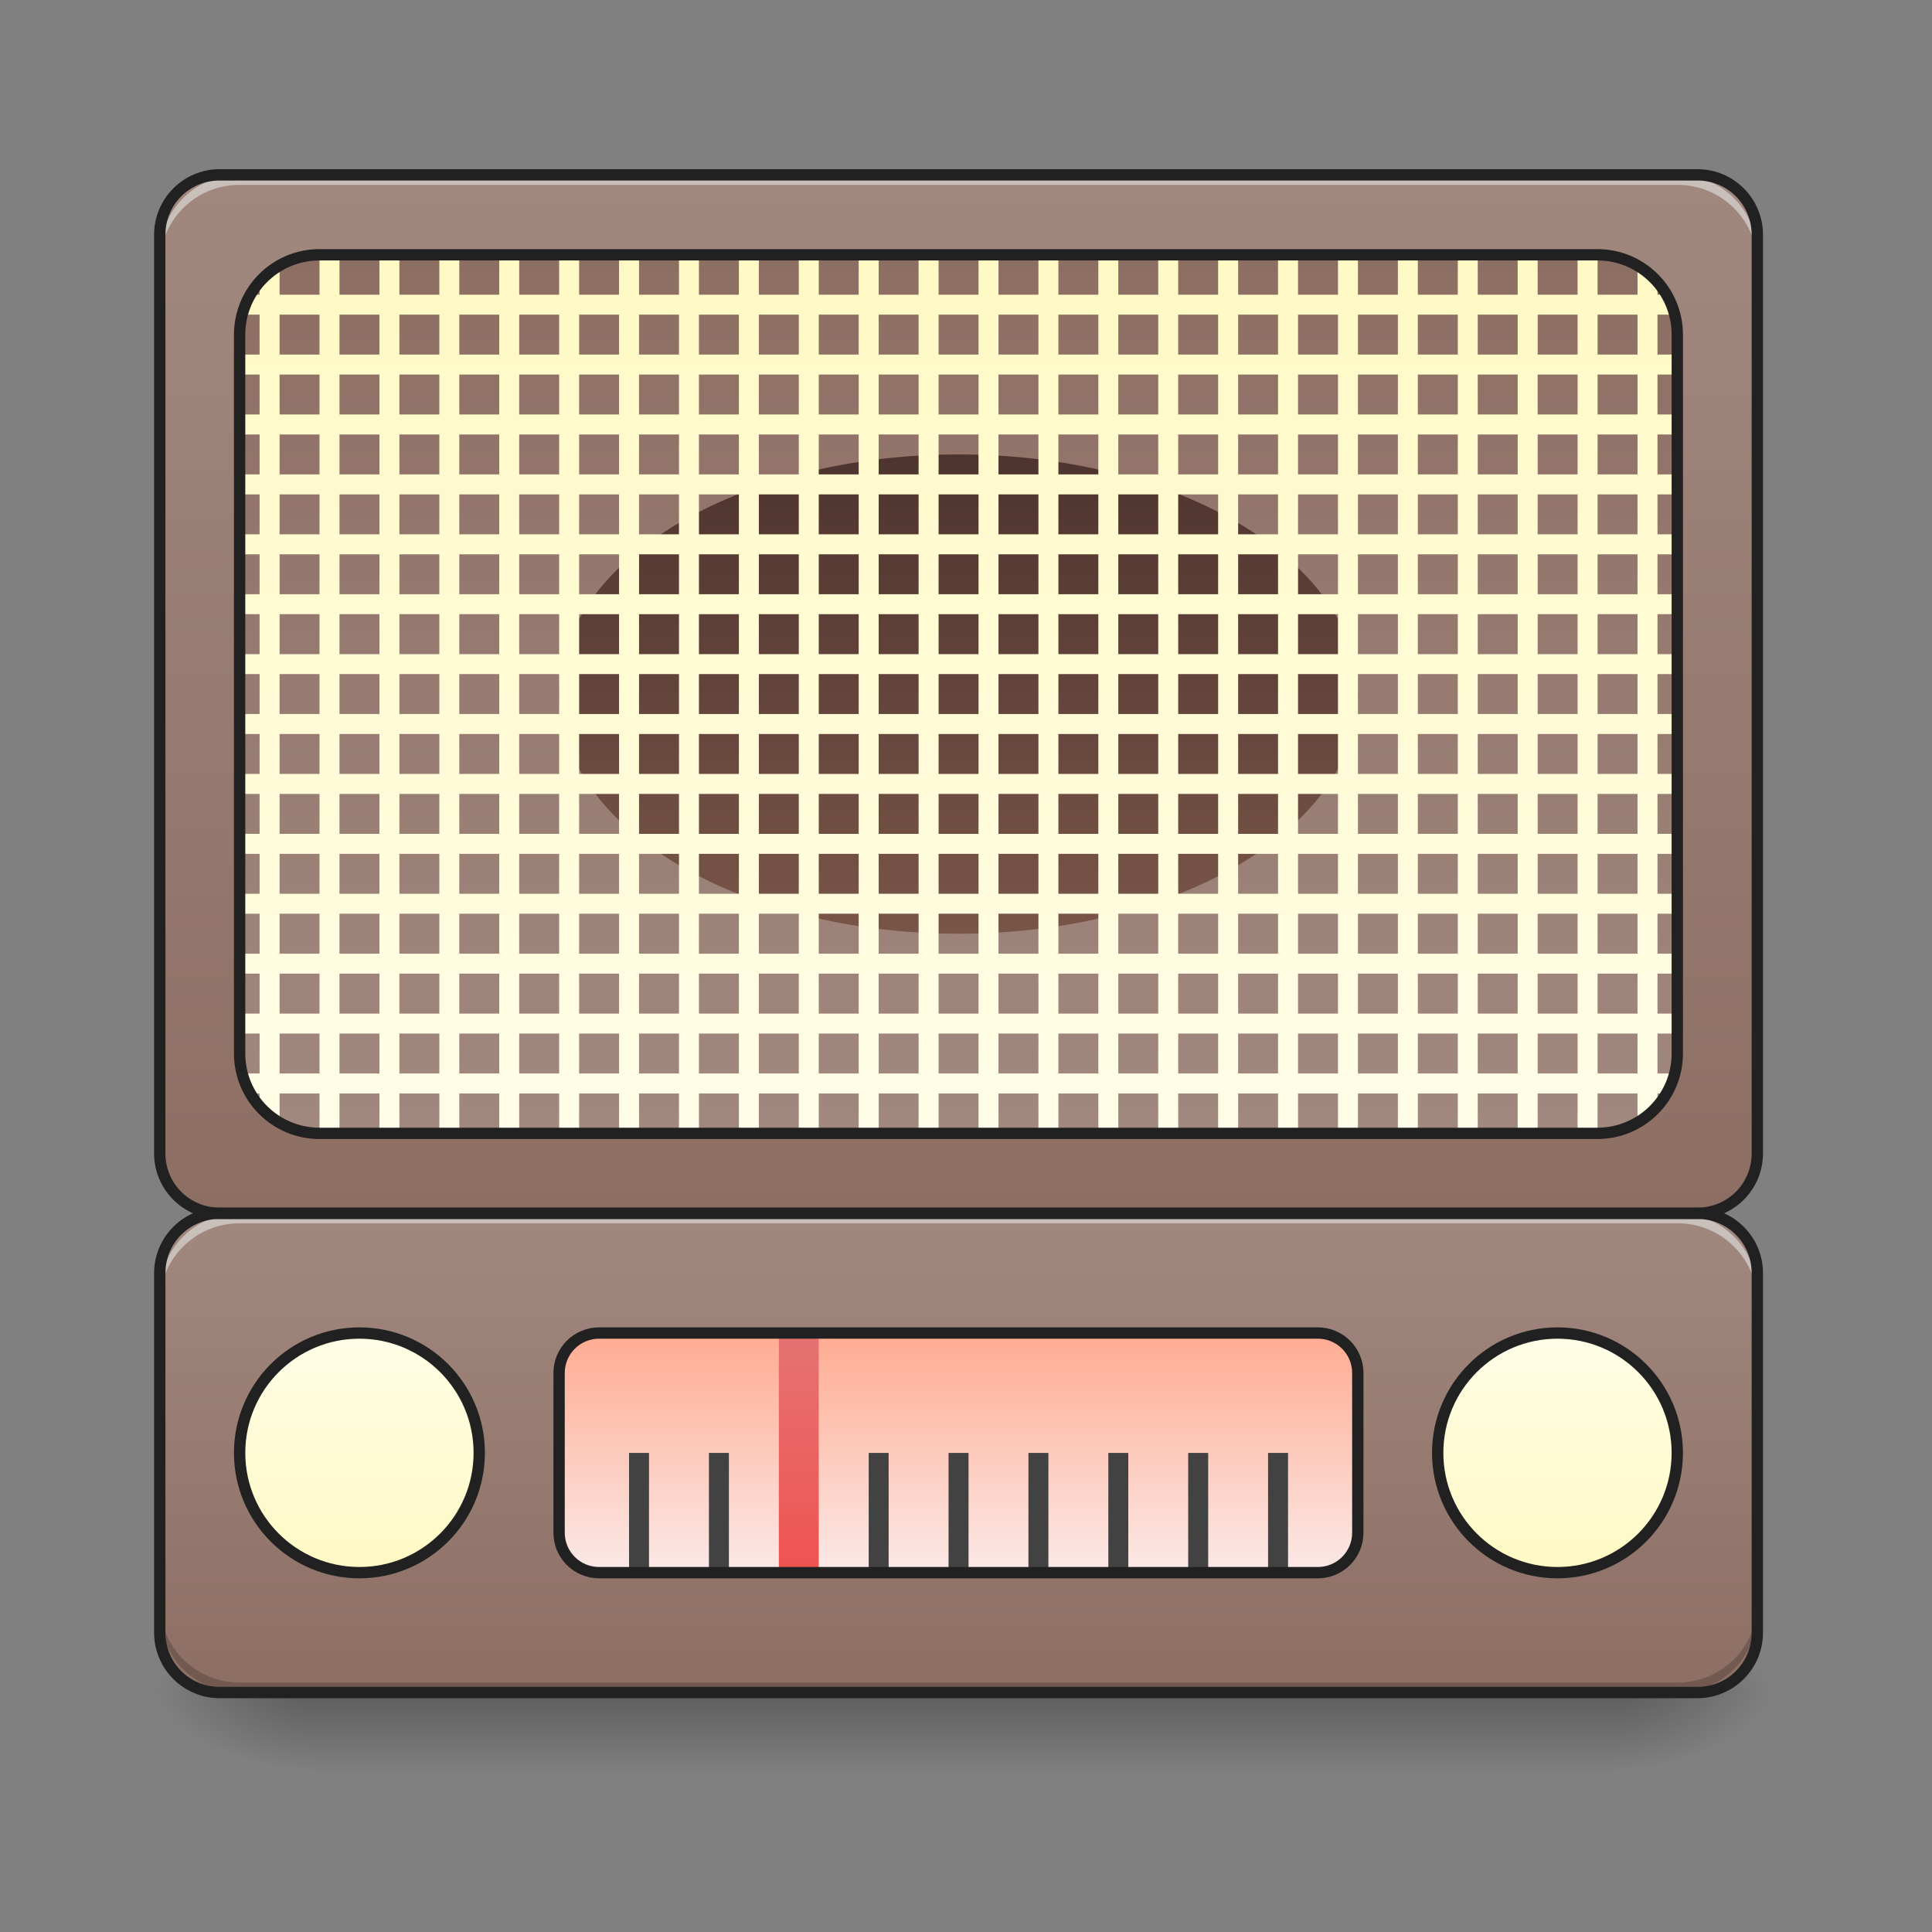 <?xml version="1.0" encoding="UTF-8"?>
<svg xmlns="http://www.w3.org/2000/svg" xmlns:xlink="http://www.w3.org/1999/xlink" width="256pt" height="256pt" viewBox="0 0 256 256" version="1.1">
<rect x="0" y="0" width="256" height="256" fill="#808080" stroke="none"/>
<defs>
<linearGradient id="linear0" gradientUnits="userSpaceOnUse" x1="254" y1="233.5" x2="254" y2="254.667" gradientTransform="matrix(0.5,0,0,0.5,-0,107.51)">
<stop offset="0" style="stop-color:rgb(0%,0%,0%);stop-opacity:0.275;"/>
<stop offset="1" style="stop-color:rgb(0%,0%,0%);stop-opacity:0;"/>
</linearGradient>
<radialGradient id="radial0" gradientUnits="userSpaceOnUse" cx="450.909" cy="189.579" fx="450.909" fy="189.579" r="21.167" gradientTransform="matrix(0,-0.625,-1.125,-0,424.983,508.763)">
<stop offset="0" style="stop-color:rgb(0%,0%,0%);stop-opacity:0.314;"/>
<stop offset="0.222" style="stop-color:rgb(0%,0%,0%);stop-opacity:0.275;"/>
<stop offset="1" style="stop-color:rgb(0%,0%,0%);stop-opacity:0;"/>
</radialGradient>
<radialGradient id="radial1" gradientUnits="userSpaceOnUse" cx="450.909" cy="189.579" fx="450.909" fy="189.579" r="21.167" gradientTransform="matrix(-0,0.625,1.125,0,-169.636,-60.22)">
<stop offset="0" style="stop-color:rgb(0%,0%,0%);stop-opacity:0.314;"/>
<stop offset="0.222" style="stop-color:rgb(0%,0%,0%);stop-opacity:0.275;"/>
<stop offset="1" style="stop-color:rgb(0%,0%,0%);stop-opacity:0;"/>
</radialGradient>
<radialGradient id="radial2" gradientUnits="userSpaceOnUse" cx="450.909" cy="189.579" fx="450.909" fy="189.579" r="21.167" gradientTransform="matrix(-0,-0.625,1.125,-0,-169.636,508.763)">
<stop offset="0" style="stop-color:rgb(0%,0%,0%);stop-opacity:0.314;"/>
<stop offset="0.222" style="stop-color:rgb(0%,0%,0%);stop-opacity:0.275;"/>
<stop offset="1" style="stop-color:rgb(0%,0%,0%);stop-opacity:0;"/>
</radialGradient>
<radialGradient id="radial3" gradientUnits="userSpaceOnUse" cx="450.909" cy="189.579" fx="450.909" fy="189.579" r="21.167" gradientTransform="matrix(0,0.625,-1.125,0,424.983,-60.22)">
<stop offset="0" style="stop-color:rgb(0%,0%,0%);stop-opacity:0.314;"/>
<stop offset="0.222" style="stop-color:rgb(0%,0%,0%);stop-opacity:0.275;"/>
<stop offset="1" style="stop-color:rgb(0%,0%,0%);stop-opacity:0;"/>
</radialGradient>
<linearGradient id="linear1" gradientUnits="userSpaceOnUse" x1="254" y1="106.5" x2="254" y2="233.5" gradientTransform="matrix(0.5,0,0,0.5,0,107.51)">
<stop offset="0" style="stop-color:rgb(63.137%,53.333%,49.804%);stop-opacity:1;"/>
<stop offset="1" style="stop-color:rgb(55.294%,43.137%,38.824%);stop-opacity:1;"/>
</linearGradient>
<linearGradient id="linear2" gradientUnits="userSpaceOnUse" x1="254" y1="-168.667" x2="254" y2="106.5" gradientTransform="matrix(0.5,0,0,0.5,0,107.51)">
<stop offset="0" style="stop-color:rgb(63.137%,53.333%,49.804%);stop-opacity:1;"/>
<stop offset="1" style="stop-color:rgb(55.294%,43.137%,38.824%);stop-opacity:1;"/>
</linearGradient>
<linearGradient id="linear3" gradientUnits="userSpaceOnUse" x1="291.042" y1="138.25" x2="291.042" y2="201.75" gradientTransform="matrix(1,0,0,1,-201.083,-0)">
<stop offset="0" style="stop-color:rgb(100%,99.216%,90.588%);stop-opacity:1;"/>
<stop offset="1" style="stop-color:rgb(100%,97.647%,76.863%);stop-opacity:1;"/>
</linearGradient>
<linearGradient id="linear4" gradientUnits="userSpaceOnUse" x1="254" y1="85.333" x2="254" y2="-147.5" gradientTransform="matrix(0.5,0,0,0.5,0,107.51)">
<stop offset="0" style="stop-color:rgb(63.137%,53.333%,49.804%);stop-opacity:1;"/>
<stop offset="1" style="stop-color:rgb(55.294%,43.137%,38.824%);stop-opacity:1;"/>
</linearGradient>
<linearGradient id="linear5" gradientUnits="userSpaceOnUse" x1="291.042" y1="138.25" x2="291.042" y2="201.75" gradientTransform="matrix(1,0,0,1,116.417,-0)">
<stop offset="0" style="stop-color:rgb(100%,99.216%,90.588%);stop-opacity:1;"/>
<stop offset="1" style="stop-color:rgb(100%,97.647%,76.863%);stop-opacity:1;"/>
</linearGradient>
<linearGradient id="linear6" gradientUnits="userSpaceOnUse" x1="254" y1="138.25" x2="254" y2="201.75" gradientTransform="matrix(0.5,0,0,0.5,0,107.51)">
<stop offset="0" style="stop-color:rgb(100%,67.059%,56.863%);stop-opacity:1;"/>
<stop offset="1" style="stop-color:rgb(98.431%,91.373%,90.588%);stop-opacity:1;"/>
</linearGradient>
<linearGradient id="linear7" gradientUnits="userSpaceOnUse" x1="211.667" y1="201.75" x2="211.667" y2="127.667" gradientTransform="matrix(0.5,0,0,0.429,0,121.922)">
<stop offset="0" style="stop-color:rgb(93.725%,32.549%,31.373%);stop-opacity:1;"/>
<stop offset="1" style="stop-color:rgb(89.804%,45.098%,45.098%);stop-opacity:1;"/>
</linearGradient>
<linearGradient id="linear8" gradientUnits="userSpaceOnUse" x1="254" y1="-94.583" x2="254" y2="32.417" gradientTransform="matrix(0.5,0,0,0.5,0,107.51)">
<stop offset="0" style="stop-color:rgb(30.588%,20.392%,18.039%);stop-opacity:1;"/>
<stop offset="1" style="stop-color:rgb(47.451%,33.333%,28.235%);stop-opacity:1;"/>
</linearGradient>
<linearGradient id="linear9" gradientUnits="userSpaceOnUse" x1="960" y1="1135.118" x2="960" y2="255.118" gradientTransform="matrix(0.132,0,0,0.132,0,0)">
<stop offset="0" style="stop-color:rgb(100%,99.216%,90.588%);stop-opacity:1;"/>
<stop offset="1" style="stop-color:rgb(100%,97.647%,76.863%);stop-opacity:1;"/>
</linearGradient>
</defs>
<g id="surface1">
<path style=" stroke:none;fill-rule:nonzero;fill:url(#linear0);" d="M 41.016 224.27 L 214.332 224.27 L 214.332 234.855 L 41.016 234.855 Z M 41.016 224.27 "/>
<path style=" stroke:none;fill-rule:nonzero;fill:url(#radial0);" d="M 214.332 224.27 L 235.5 224.27 L 235.5 213.688 L 214.332 213.688 Z M 214.332 224.27 "/>
<path style=" stroke:none;fill-rule:nonzero;fill:url(#radial1);" d="M 41.016 224.27 L 19.844 224.27 L 19.844 234.855 L 41.016 234.855 Z M 41.016 224.27 "/>
<path style=" stroke:none;fill-rule:nonzero;fill:url(#radial2);" d="M 41.016 224.27 L 19.844 224.27 L 19.844 213.688 L 41.016 213.688 Z M 41.016 224.27 "/>
<path style=" stroke:none;fill-rule:nonzero;fill:url(#radial3);" d="M 214.332 224.27 L 235.5 224.27 L 235.5 234.855 L 214.332 234.855 Z M 214.332 224.27 "/>
<path style=" stroke:none;fill-rule:nonzero;fill:url(#linear1);" d="M 29.105 160.766 C 24.711 160.766 21.168 164.305 21.168 168.703 L 21.168 216.332 C 21.168 220.73 24.711 224.27 29.105 224.27 L 224.918 224.27 C 229.316 224.27 232.855 220.73 232.855 216.332 L 232.855 168.703 C 232.855 164.305 229.316 160.766 224.918 160.766 Z M 29.105 160.766 "/>
<path style=" stroke:none;fill-rule:nonzero;fill:url(#linear2);" d="M 29.105 23.168 L 224.918 23.168 C 229.301 23.168 232.855 26.723 232.855 31.105 L 232.855 152.828 C 232.855 157.211 229.301 160.766 224.918 160.766 L 29.105 160.766 C 24.723 160.766 21.168 157.211 21.168 152.828 L 21.168 31.105 C 21.168 26.723 24.723 23.168 29.105 23.168 Z M 29.105 23.168 "/>
<path style=" stroke:none;fill-rule:nonzero;fill:rgb(0%,0%,0%);fill-opacity:0.196;" d="M 31.754 224.27 C 25.891 224.27 21.168 219.551 21.168 213.688 L 21.168 212.363 C 21.168 218.227 25.891 222.949 31.754 222.949 L 222.27 222.949 C 228.137 222.949 232.855 218.227 232.855 212.363 L 232.855 213.688 C 232.855 219.551 228.137 224.27 222.27 224.27 Z M 31.754 224.27 "/>
<path style=" stroke:none;fill-rule:nonzero;fill:rgb(90.196%,90.196%,90.196%);fill-opacity:0.588;" d="M 31.754 23.168 C 25.891 23.168 21.168 27.891 21.168 33.754 L 21.168 35.078 C 21.168 29.211 25.891 24.492 31.754 24.492 L 222.27 24.492 C 228.137 24.492 232.855 29.211 232.855 35.078 L 232.855 33.754 C 232.855 27.891 228.137 23.168 222.27 23.168 Z M 31.754 23.168 "/>
<path style="fill-rule:nonzero;fill:url(#linear3);stroke-width:3;stroke-linecap:round;stroke-linejoin:miter;stroke:rgb(12.941%,12.941%,12.941%);stroke-opacity:1;stroke-miterlimit:4;" d="M 95.249 138.248 C 112.786 138.248 127.003 152.465 127.003 170.002 C 127.003 187.532 112.786 201.749 95.249 201.749 C 77.711 201.749 63.502 187.532 63.502 170.002 C 63.502 152.465 77.711 138.248 95.249 138.248 Z M 95.249 138.248 " transform="matrix(0.5,0,0,0.5,0,107.51)"/>
<path style=" stroke:none;fill-rule:nonzero;fill:rgb(90.196%,90.196%,90.196%);fill-opacity:0.588;" d="M 31.754 160.766 C 25.891 160.766 21.168 165.484 21.168 171.352 L 21.168 172.672 C 21.168 166.809 25.891 162.09 31.754 162.09 L 222.27 162.09 C 228.137 162.09 232.855 166.809 232.855 172.672 L 232.855 171.352 C 232.855 165.484 228.137 160.766 222.27 160.766 Z M 31.754 160.766 "/>
<path style=" stroke:none;fill-rule:nonzero;fill:url(#linear4);" d="M 42.336 33.754 L 211.688 33.754 C 217.531 33.754 222.27 38.492 222.27 44.336 L 222.27 139.598 C 222.27 145.441 217.531 150.18 211.688 150.18 L 42.336 150.18 C 36.492 150.18 31.754 145.441 31.754 139.598 L 31.754 44.336 C 31.754 38.492 36.492 33.754 42.336 33.754 Z M 42.336 33.754 "/>
<path style="fill-rule:nonzero;fill:url(#linear5);stroke-width:3;stroke-linecap:round;stroke-linejoin:miter;stroke:rgb(12.941%,12.941%,12.941%);stroke-opacity:1;stroke-miterlimit:4;" d="M 412.75 138.248 C 430.287 138.248 444.497 152.465 444.497 170.002 C 444.497 187.532 430.287 201.749 412.75 201.749 C 395.212 201.749 381.003 187.532 381.003 170.002 C 381.003 152.465 395.212 138.248 412.75 138.248 Z M 412.75 138.248 " transform="matrix(0.5,0,0,0.5,0,107.51)"/>
<path style=" stroke:none;fill-rule:nonzero;fill:url(#linear6);" d="M 79.383 176.641 L 174.641 176.641 C 177.562 176.641 179.934 179.012 179.934 181.934 L 179.934 203.102 C 179.934 206.027 177.562 208.395 174.641 208.395 L 79.383 208.395 C 76.461 208.395 74.09 206.027 74.09 203.102 L 74.09 181.934 C 74.09 179.012 76.461 176.641 79.383 176.641 Z M 79.383 176.641 "/>
<path style=" stroke:none;fill-rule:nonzero;fill:rgb(25.882%,25.882%,25.882%);fill-opacity:1;" d="M 125.688 192.52 L 128.336 192.52 L 128.336 208.395 L 125.688 208.395 Z M 125.688 192.52 "/>
<path style=" stroke:none;fill-rule:nonzero;fill:rgb(25.882%,25.882%,25.882%);fill-opacity:1;" d="M 136.273 192.52 L 138.918 192.52 L 138.918 208.395 L 136.273 208.395 Z M 136.273 192.52 "/>
<path style=" stroke:none;fill-rule:nonzero;fill:rgb(25.882%,25.882%,25.882%);fill-opacity:1;" d="M 146.859 192.52 L 149.504 192.52 L 149.504 208.395 L 146.859 208.395 Z M 146.859 192.52 "/>
<path style=" stroke:none;fill-rule:nonzero;fill:rgb(25.882%,25.882%,25.882%);fill-opacity:1;" d="M 157.441 192.52 L 160.09 192.52 L 160.09 208.395 L 157.441 208.395 Z M 157.441 192.52 "/>
<path style=" stroke:none;fill-rule:nonzero;fill:rgb(25.882%,25.882%,25.882%);fill-opacity:1;" d="M 168.027 192.52 L 170.672 192.52 L 170.672 208.395 L 168.027 208.395 Z M 168.027 192.52 "/>
<path style=" stroke:none;fill-rule:nonzero;fill:rgb(25.882%,25.882%,25.882%);fill-opacity:1;" d="M 83.352 192.52 L 85.996 192.52 L 85.996 208.395 L 83.352 208.395 Z M 83.352 192.52 "/>
<path style=" stroke:none;fill-rule:nonzero;fill:rgb(25.882%,25.882%,25.882%);fill-opacity:1;" d="M 93.938 192.52 L 96.582 192.52 L 96.582 208.395 L 93.938 208.395 Z M 93.938 192.52 "/>
<path style=" stroke:none;fill-rule:nonzero;fill:url(#linear7);" d="M 103.199 176.641 L 108.488 176.641 L 108.488 208.395 L 103.199 208.395 Z M 103.199 176.641 "/>
<path style=" stroke:none;fill-rule:nonzero;fill:rgb(25.882%,25.882%,25.882%);fill-opacity:1;" d="M 115.105 192.52 L 117.75 192.52 L 117.75 208.395 L 115.105 208.395 Z M 115.105 192.52 "/>
<path style="fill:none;stroke-width:3;stroke-linecap:square;stroke-linejoin:bevel;stroke:rgb(12.941%,12.941%,12.941%);stroke-opacity:1;stroke-miterlimit:4;" d="M 158.75 138.248 L 349.248 138.248 C 355.091 138.248 359.833 142.989 359.833 148.832 L 359.833 191.164 C 359.833 197.015 355.091 201.749 349.248 201.749 L 158.75 201.749 C 152.907 201.749 148.166 197.015 148.166 191.164 L 148.166 148.832 C 148.166 142.989 152.907 138.248 158.75 138.248 Z M 158.75 138.248 " transform="matrix(0.5,0,0,0.5,0,107.51)"/>
<path style=" stroke:none;fill-rule:nonzero;fill:url(#linear8);" d="M 127.012 60.215 C 156.238 60.215 179.934 74.43 179.934 91.969 C 179.934 109.504 156.238 123.719 127.012 123.719 C 97.785 123.719 74.09 109.504 74.09 91.969 C 74.09 74.43 97.785 60.215 127.012 60.215 Z M 127.012 60.215 "/>
<path style=" stroke:none;fill-rule:nonzero;fill:url(#linear9);" d="M 42.336 33.754 L 42.336 39.047 L 37.047 39.047 L 37.047 35.164 C 36.047 35.738 35.156 36.469 34.398 37.324 L 34.398 39.047 L 33.164 39.047 C 32.691 39.863 32.324 40.75 32.082 41.691 L 34.398 41.691 L 34.398 46.984 L 31.754 46.984 L 31.754 49.629 L 34.398 49.629 L 34.398 54.922 L 31.754 54.922 L 31.754 57.566 L 34.398 57.566 L 34.398 62.859 L 31.754 62.859 L 31.754 65.508 L 34.398 65.508 L 34.398 70.797 L 31.754 70.797 L 31.754 73.445 L 34.398 73.445 L 34.398 78.738 L 31.754 78.738 L 31.754 81.383 L 34.398 81.383 L 34.398 86.676 L 31.754 86.676 L 31.754 89.32 L 34.398 89.32 L 34.398 94.613 L 31.754 94.613 L 31.754 97.258 L 34.398 97.258 L 34.398 102.551 L 31.754 102.551 L 31.754 105.199 L 34.398 105.199 L 34.398 110.488 L 31.754 110.488 L 31.754 113.137 L 34.398 113.137 L 34.398 118.43 L 31.754 118.43 L 31.754 121.074 L 34.398 121.074 L 34.398 126.367 L 31.754 126.367 L 31.754 129.012 L 34.398 129.012 L 34.398 134.305 L 31.754 134.305 L 31.754 136.949 L 34.398 136.949 L 34.398 142.242 L 32.082 142.242 C 32.324 143.184 32.691 144.07 33.164 144.891 L 34.398 144.891 L 34.398 146.609 C 35.156 147.465 36.047 148.195 37.047 148.77 L 37.047 144.891 L 42.336 144.891 L 42.336 150.18 L 44.984 150.18 L 44.984 144.891 L 50.277 144.891 L 50.277 150.18 L 52.922 150.18 L 52.922 144.891 L 58.215 144.891 L 58.215 150.18 L 60.859 150.18 L 60.859 144.891 L 66.152 144.891 L 66.152 150.18 L 68.797 150.18 L 68.797 144.891 L 74.09 144.891 L 74.09 150.18 L 76.738 150.18 L 76.738 144.891 L 82.027 144.891 L 82.027 150.18 L 84.676 150.18 L 84.676 144.891 L 89.969 144.891 L 89.969 150.18 L 92.613 150.18 L 92.613 144.891 L 97.906 144.891 L 97.906 150.18 L 100.551 150.18 L 100.551 144.891 L 105.844 144.891 L 105.844 150.18 L 108.488 150.18 L 108.488 144.891 L 113.781 144.891 L 113.781 150.18 L 116.43 150.18 L 116.43 144.891 L 121.719 144.891 L 121.719 150.18 L 124.367 150.18 L 124.367 144.891 L 129.66 144.891 L 129.66 150.18 L 132.305 150.18 L 132.305 144.891 L 137.598 144.891 L 137.598 150.18 L 140.242 150.18 L 140.242 144.891 L 145.535 144.891 L 145.535 150.18 L 148.18 150.18 L 148.18 144.891 L 153.473 144.891 L 153.473 150.18 L 156.117 150.18 L 156.117 144.891 L 161.41 144.891 L 161.41 150.18 L 164.059 150.18 L 164.059 144.891 L 169.348 144.891 L 169.348 150.18 L 171.996 150.18 L 171.996 144.891 L 177.289 144.891 L 177.289 150.18 L 179.934 150.18 L 179.934 144.891 L 185.227 144.891 L 185.227 150.18 L 187.871 150.18 L 187.871 144.891 L 193.164 144.891 L 193.164 150.18 L 195.809 150.18 L 195.809 144.891 L 201.102 144.891 L 201.102 150.18 L 203.75 150.18 L 203.75 144.891 L 209.039 144.891 L 209.039 150.18 L 211.688 150.18 L 211.688 144.891 L 216.98 144.891 L 216.98 148.77 C 217.977 148.195 218.867 147.465 219.625 146.609 L 219.625 144.891 L 220.859 144.891 C 221.332 144.07 221.699 143.184 221.941 142.242 L 219.625 142.242 L 219.625 136.949 L 222.27 136.949 L 222.27 134.305 L 219.625 134.305 L 219.625 129.012 L 222.27 129.012 L 222.27 126.367 L 219.625 126.367 L 219.625 121.074 L 222.27 121.074 L 222.27 118.43 L 219.625 118.43 L 219.625 113.137 L 222.27 113.137 L 222.27 110.488 L 219.625 110.488 L 219.625 105.199 L 222.27 105.199 L 222.27 102.551 L 219.625 102.551 L 219.625 97.258 L 222.27 97.258 L 222.27 94.613 L 219.625 94.613 L 219.625 89.32 L 222.27 89.32 L 222.27 86.676 L 219.625 86.676 L 219.625 81.383 L 222.27 81.383 L 222.27 78.738 L 219.625 78.738 L 219.625 73.445 L 222.27 73.445 L 222.27 70.797 L 219.625 70.797 L 219.625 65.508 L 222.27 65.508 L 222.27 62.859 L 219.625 62.859 L 219.625 57.566 L 222.27 57.566 L 222.27 54.922 L 219.625 54.922 L 219.625 49.629 L 222.27 49.629 L 222.27 46.984 L 219.625 46.984 L 219.625 41.691 L 221.941 41.691 C 221.699 40.75 221.332 39.863 220.859 39.047 L 219.625 39.047 L 219.625 37.324 C 218.867 36.469 217.977 35.738 216.98 35.164 L 216.98 39.047 L 211.688 39.047 L 211.688 33.754 L 209.039 33.754 L 209.039 39.047 L 203.75 39.047 L 203.75 33.754 L 201.102 33.754 L 201.102 39.047 L 195.809 39.047 L 195.809 33.754 L 193.164 33.754 L 193.164 39.047 L 187.871 39.047 L 187.871 33.754 L 185.227 33.754 L 185.227 39.047 L 179.934 39.047 L 179.934 33.754 L 177.289 33.754 L 177.289 39.047 L 171.996 39.047 L 171.996 33.754 L 169.348 33.754 L 169.348 39.047 L 164.059 39.047 L 164.059 33.754 L 161.41 33.754 L 161.41 39.047 L 156.117 39.047 L 156.117 33.754 L 153.473 33.754 L 153.473 39.047 L 148.18 39.047 L 148.18 33.754 L 145.535 33.754 L 145.535 39.047 L 140.242 39.047 L 140.242 33.754 L 137.598 33.754 L 137.598 39.047 L 132.305 39.047 L 132.305 33.754 L 129.66 33.754 L 129.66 39.047 L 124.367 39.047 L 124.367 33.754 L 121.719 33.754 L 121.719 39.047 L 116.43 39.047 L 116.43 33.754 L 113.781 33.754 L 113.781 39.047 L 108.488 39.047 L 108.488 33.754 L 105.844 33.754 L 105.844 39.047 L 100.551 39.047 L 100.551 33.754 L 97.906 33.754 L 97.906 39.047 L 92.613 39.047 L 92.613 33.754 L 89.969 33.754 L 89.969 39.047 L 84.676 39.047 L 84.676 33.754 L 82.027 33.754 L 82.027 39.047 L 76.738 39.047 L 76.738 33.754 L 74.09 33.754 L 74.09 39.047 L 68.797 39.047 L 68.797 33.754 L 66.152 33.754 L 66.152 39.047 L 60.859 39.047 L 60.859 33.754 L 58.215 33.754 L 58.215 39.047 L 52.922 39.047 L 52.922 33.754 L 50.277 33.754 L 50.277 39.047 L 44.984 39.047 L 44.984 33.754 Z M 37.047 41.691 L 42.336 41.691 L 42.336 46.984 L 37.047 46.984 Z M 44.984 41.691 L 50.277 41.691 L 50.277 46.984 L 44.984 46.984 Z M 52.922 41.691 L 58.215 41.691 L 58.215 46.984 L 52.922 46.984 Z M 60.859 41.691 L 66.152 41.691 L 66.152 46.984 L 60.859 46.984 Z M 68.797 41.691 L 74.09 41.691 L 74.09 46.984 L 68.797 46.984 Z M 76.738 41.691 L 82.027 41.691 L 82.027 46.984 L 76.738 46.984 Z M 84.676 41.691 L 89.969 41.691 L 89.969 46.984 L 84.676 46.984 Z M 92.613 41.691 L 97.906 41.691 L 97.906 46.984 L 92.613 46.984 Z M 100.551 41.691 L 105.844 41.691 L 105.844 46.984 L 100.551 46.984 Z M 108.488 41.691 L 113.781 41.691 L 113.781 46.984 L 108.488 46.984 Z M 116.43 41.691 L 121.719 41.691 L 121.719 46.984 L 116.43 46.984 Z M 124.367 41.691 L 129.66 41.691 L 129.66 46.984 L 124.367 46.984 Z M 132.305 41.691 L 137.598 41.691 L 137.598 46.984 L 132.305 46.984 Z M 140.242 41.691 L 145.535 41.691 L 145.535 46.984 L 140.242 46.984 Z M 148.18 41.691 L 153.473 41.691 L 153.473 46.984 L 148.18 46.984 Z M 156.117 41.691 L 161.41 41.691 L 161.41 46.984 L 156.117 46.984 Z M 164.059 41.691 L 169.348 41.691 L 169.348 46.984 L 164.059 46.984 Z M 171.996 41.691 L 177.289 41.691 L 177.289 46.984 L 171.996 46.984 Z M 179.934 41.691 L 185.227 41.691 L 185.227 46.984 L 179.934 46.984 Z M 187.871 41.691 L 193.164 41.691 L 193.164 46.984 L 187.871 46.984 Z M 195.809 41.691 L 201.102 41.691 L 201.102 46.984 L 195.809 46.984 Z M 203.75 41.691 L 209.039 41.691 L 209.039 46.984 L 203.75 46.984 Z M 211.688 41.691 L 216.98 41.691 L 216.98 46.984 L 211.688 46.984 Z M 37.047 49.629 L 42.336 49.629 L 42.336 54.922 L 37.047 54.922 Z M 44.984 49.629 L 50.277 49.629 L 50.277 54.922 L 44.984 54.922 Z M 52.922 49.629 L 58.215 49.629 L 58.215 54.922 L 52.922 54.922 Z M 60.859 49.629 L 66.152 49.629 L 66.152 54.922 L 60.859 54.922 Z M 68.797 49.629 L 74.09 49.629 L 74.09 54.922 L 68.797 54.922 Z M 76.738 49.629 L 82.027 49.629 L 82.027 54.922 L 76.738 54.922 Z M 84.676 49.629 L 89.969 49.629 L 89.969 54.922 L 84.676 54.922 Z M 92.613 49.629 L 97.906 49.629 L 97.906 54.922 L 92.613 54.922 Z M 100.551 49.629 L 105.844 49.629 L 105.844 54.922 L 100.551 54.922 Z M 108.488 49.629 L 113.781 49.629 L 113.781 54.922 L 108.488 54.922 Z M 116.43 49.629 L 121.719 49.629 L 121.719 54.922 L 116.43 54.922 Z M 124.367 49.629 L 129.66 49.629 L 129.66 54.922 L 124.367 54.922 Z M 132.305 49.629 L 137.598 49.629 L 137.598 54.922 L 132.305 54.922 Z M 140.242 49.629 L 145.535 49.629 L 145.535 54.922 L 140.242 54.922 Z M 148.18 49.629 L 153.473 49.629 L 153.473 54.922 L 148.18 54.922 Z M 156.117 49.629 L 161.41 49.629 L 161.41 54.922 L 156.117 54.922 Z M 164.059 49.629 L 169.348 49.629 L 169.348 54.922 L 164.059 54.922 Z M 171.996 49.629 L 177.289 49.629 L 177.289 54.922 L 171.996 54.922 Z M 179.934 49.629 L 185.227 49.629 L 185.227 54.922 L 179.934 54.922 Z M 187.871 49.629 L 193.164 49.629 L 193.164 54.922 L 187.871 54.922 Z M 195.809 49.629 L 201.102 49.629 L 201.102 54.922 L 195.809 54.922 Z M 203.75 49.629 L 209.039 49.629 L 209.039 54.922 L 203.75 54.922 Z M 211.688 49.629 L 216.98 49.629 L 216.98 54.922 L 211.688 54.922 Z M 37.047 57.566 L 42.336 57.566 L 42.336 62.859 L 37.047 62.859 Z M 44.984 57.566 L 50.277 57.566 L 50.277 62.859 L 44.984 62.859 Z M 52.922 57.566 L 58.215 57.566 L 58.215 62.859 L 52.922 62.859 Z M 60.859 57.566 L 66.152 57.566 L 66.152 62.859 L 60.859 62.859 Z M 68.797 57.566 L 74.09 57.566 L 74.09 62.859 L 68.797 62.859 Z M 76.738 57.566 L 82.027 57.566 L 82.027 62.859 L 76.738 62.859 Z M 84.676 57.566 L 89.969 57.566 L 89.969 62.859 L 84.676 62.859 Z M 92.613 57.566 L 97.906 57.566 L 97.906 62.859 L 92.613 62.859 Z M 100.551 57.566 L 105.844 57.566 L 105.844 62.859 L 100.551 62.859 Z M 108.488 57.566 L 113.781 57.566 L 113.781 62.859 L 108.488 62.859 Z M 116.43 57.566 L 121.719 57.566 L 121.719 62.859 L 116.43 62.859 Z M 124.367 57.566 L 129.66 57.566 L 129.66 62.859 L 124.367 62.859 Z M 132.305 57.566 L 137.598 57.566 L 137.598 62.859 L 132.305 62.859 Z M 140.242 57.566 L 145.535 57.566 L 145.535 62.859 L 140.242 62.859 Z M 148.18 57.566 L 153.473 57.566 L 153.473 62.859 L 148.18 62.859 Z M 156.117 57.566 L 161.41 57.566 L 161.41 62.859 L 156.117 62.859 Z M 164.059 57.566 L 169.348 57.566 L 169.348 62.859 L 164.059 62.859 Z M 171.996 57.566 L 177.289 57.566 L 177.289 62.859 L 171.996 62.859 Z M 179.934 57.566 L 185.227 57.566 L 185.227 62.859 L 179.934 62.859 Z M 187.871 57.566 L 193.164 57.566 L 193.164 62.859 L 187.871 62.859 Z M 195.809 57.566 L 201.102 57.566 L 201.102 62.859 L 195.809 62.859 Z M 203.75 57.566 L 209.039 57.566 L 209.039 62.859 L 203.75 62.859 Z M 211.688 57.566 L 216.98 57.566 L 216.98 62.859 L 211.688 62.859 Z M 37.047 65.508 L 42.336 65.508 L 42.336 70.797 L 37.047 70.797 Z M 44.984 65.508 L 50.277 65.508 L 50.277 70.797 L 44.984 70.797 Z M 52.922 65.508 L 58.215 65.508 L 58.215 70.797 L 52.922 70.797 Z M 60.859 65.508 L 66.152 65.508 L 66.152 70.797 L 60.859 70.797 Z M 68.797 65.508 L 74.09 65.508 L 74.09 70.797 L 68.797 70.797 Z M 76.738 65.508 L 82.027 65.508 L 82.027 70.797 L 76.738 70.797 Z M 84.676 65.508 L 89.969 65.508 L 89.969 70.797 L 84.676 70.797 Z M 92.613 65.508 L 97.906 65.508 L 97.906 70.797 L 92.613 70.797 Z M 100.551 65.508 L 105.844 65.508 L 105.844 70.797 L 100.551 70.797 Z M 108.488 65.508 L 113.781 65.508 L 113.781 70.797 L 108.488 70.797 Z M 116.43 65.508 L 121.719 65.508 L 121.719 70.797 L 116.43 70.797 Z M 124.367 65.508 L 129.66 65.508 L 129.66 70.797 L 124.367 70.797 Z M 132.305 65.508 L 137.598 65.508 L 137.598 70.797 L 132.305 70.797 Z M 140.242 65.508 L 145.535 65.508 L 145.535 70.797 L 140.242 70.797 Z M 148.18 65.508 L 153.473 65.508 L 153.473 70.797 L 148.18 70.797 Z M 156.117 65.508 L 161.41 65.508 L 161.41 70.797 L 156.117 70.797 Z M 164.059 65.508 L 169.348 65.508 L 169.348 70.797 L 164.059 70.797 Z M 171.996 65.508 L 177.289 65.508 L 177.289 70.797 L 171.996 70.797 Z M 179.934 65.508 L 185.227 65.508 L 185.227 70.797 L 179.934 70.797 Z M 187.871 65.508 L 193.164 65.508 L 193.164 70.797 L 187.871 70.797 Z M 195.809 65.508 L 201.102 65.508 L 201.102 70.797 L 195.809 70.797 Z M 203.75 65.508 L 209.039 65.508 L 209.039 70.797 L 203.75 70.797 Z M 211.688 65.508 L 216.98 65.508 L 216.98 70.797 L 211.688 70.797 Z M 37.047 73.445 L 42.336 73.445 L 42.336 78.738 L 37.047 78.738 Z M 44.984 73.445 L 50.277 73.445 L 50.277 78.738 L 44.984 78.738 Z M 52.922 73.445 L 58.215 73.445 L 58.215 78.738 L 52.922 78.738 Z M 60.859 73.445 L 66.152 73.445 L 66.152 78.738 L 60.859 78.738 Z M 68.797 73.445 L 74.09 73.445 L 74.09 78.738 L 68.797 78.738 Z M 76.738 73.445 L 82.027 73.445 L 82.027 78.738 L 76.738 78.738 Z M 84.676 73.445 L 89.969 73.445 L 89.969 78.738 L 84.676 78.738 Z M 92.613 73.445 L 97.906 73.445 L 97.906 78.738 L 92.613 78.738 Z M 100.551 73.445 L 105.844 73.445 L 105.844 78.738 L 100.551 78.738 Z M 108.488 73.445 L 113.781 73.445 L 113.781 78.738 L 108.488 78.738 Z M 116.43 73.445 L 121.719 73.445 L 121.719 78.738 L 116.43 78.738 Z M 124.367 73.445 L 129.66 73.445 L 129.66 78.738 L 124.367 78.738 Z M 132.305 73.445 L 137.598 73.445 L 137.598 78.738 L 132.305 78.738 Z M 140.242 73.445 L 145.535 73.445 L 145.535 78.738 L 140.242 78.738 Z M 148.18 73.445 L 153.473 73.445 L 153.473 78.738 L 148.18 78.738 Z M 156.117 73.445 L 161.41 73.445 L 161.41 78.738 L 156.117 78.738 Z M 164.059 73.445 L 169.348 73.445 L 169.348 78.738 L 164.059 78.738 Z M 171.996 73.445 L 177.289 73.445 L 177.289 78.738 L 171.996 78.738 Z M 179.934 73.445 L 185.227 73.445 L 185.227 78.738 L 179.934 78.738 Z M 187.871 73.445 L 193.164 73.445 L 193.164 78.738 L 187.871 78.738 Z M 195.809 73.445 L 201.102 73.445 L 201.102 78.738 L 195.809 78.738 Z M 203.75 73.445 L 209.039 73.445 L 209.039 78.738 L 203.75 78.738 Z M 211.688 73.445 L 216.98 73.445 L 216.98 78.738 L 211.688 78.738 Z M 37.047 81.383 L 42.336 81.383 L 42.336 86.676 L 37.047 86.676 Z M 44.984 81.383 L 50.277 81.383 L 50.277 86.676 L 44.984 86.676 Z M 52.922 81.383 L 58.215 81.383 L 58.215 86.676 L 52.922 86.676 Z M 60.859 81.383 L 66.152 81.383 L 66.152 86.676 L 60.859 86.676 Z M 68.797 81.383 L 74.09 81.383 L 74.09 86.676 L 68.797 86.676 Z M 76.738 81.383 L 82.027 81.383 L 82.027 86.676 L 76.738 86.676 Z M 84.676 81.383 L 89.969 81.383 L 89.969 86.676 L 84.676 86.676 Z M 92.613 81.383 L 97.906 81.383 L 97.906 86.676 L 92.613 86.676 Z M 100.551 81.383 L 105.844 81.383 L 105.844 86.676 L 100.551 86.676 Z M 108.488 81.383 L 113.781 81.383 L 113.781 86.676 L 108.488 86.676 Z M 116.43 81.383 L 121.719 81.383 L 121.719 86.676 L 116.43 86.676 Z M 124.367 81.383 L 129.66 81.383 L 129.66 86.676 L 124.367 86.676 Z M 132.305 81.383 L 137.598 81.383 L 137.598 86.676 L 132.305 86.676 Z M 140.242 81.383 L 145.535 81.383 L 145.535 86.676 L 140.242 86.676 Z M 148.18 81.383 L 153.473 81.383 L 153.473 86.676 L 148.18 86.676 Z M 156.117 81.383 L 161.41 81.383 L 161.41 86.676 L 156.117 86.676 Z M 164.059 81.383 L 169.348 81.383 L 169.348 86.676 L 164.059 86.676 Z M 171.996 81.383 L 177.289 81.383 L 177.289 86.676 L 171.996 86.676 Z M 179.934 81.383 L 185.227 81.383 L 185.227 86.676 L 179.934 86.676 Z M 187.871 81.383 L 193.164 81.383 L 193.164 86.676 L 187.871 86.676 Z M 195.809 81.383 L 201.102 81.383 L 201.102 86.676 L 195.809 86.676 Z M 203.75 81.383 L 209.039 81.383 L 209.039 86.676 L 203.75 86.676 Z M 211.688 81.383 L 216.98 81.383 L 216.98 86.676 L 211.688 86.676 Z M 37.047 89.32 L 42.336 89.32 L 42.336 94.613 L 37.047 94.613 Z M 44.984 89.32 L 50.277 89.32 L 50.277 94.613 L 44.984 94.613 Z M 52.922 89.32 L 58.215 89.32 L 58.215 94.613 L 52.922 94.613 Z M 60.859 89.32 L 66.152 89.32 L 66.152 94.613 L 60.859 94.613 Z M 68.797 89.32 L 74.09 89.32 L 74.09 94.613 L 68.797 94.613 Z M 76.738 89.32 L 82.027 89.32 L 82.027 94.613 L 76.738 94.613 Z M 84.676 89.32 L 89.969 89.32 L 89.969 94.613 L 84.676 94.613 Z M 92.613 89.32 L 97.906 89.32 L 97.906 94.613 L 92.613 94.613 Z M 100.551 89.32 L 105.844 89.32 L 105.844 94.613 L 100.551 94.613 Z M 108.488 89.32 L 113.781 89.32 L 113.781 94.613 L 108.488 94.613 Z M 116.43 89.32 L 121.719 89.32 L 121.719 94.613 L 116.43 94.613 Z M 124.367 89.32 L 129.66 89.32 L 129.66 94.613 L 124.367 94.613 Z M 132.305 89.32 L 137.598 89.32 L 137.598 94.613 L 132.305 94.613 Z M 140.242 89.32 L 145.535 89.32 L 145.535 94.613 L 140.242 94.613 Z M 148.18 89.32 L 153.473 89.32 L 153.473 94.613 L 148.18 94.613 Z M 156.117 89.32 L 161.41 89.32 L 161.41 94.613 L 156.117 94.613 Z M 164.059 89.32 L 169.348 89.32 L 169.348 94.613 L 164.059 94.613 Z M 171.996 89.32 L 177.289 89.32 L 177.289 94.613 L 171.996 94.613 Z M 179.934 89.32 L 185.227 89.32 L 185.227 94.613 L 179.934 94.613 Z M 187.871 89.32 L 193.164 89.32 L 193.164 94.613 L 187.871 94.613 Z M 195.809 89.32 L 201.102 89.32 L 201.102 94.613 L 195.809 94.613 Z M 203.75 89.32 L 209.039 89.32 L 209.039 94.613 L 203.75 94.613 Z M 211.688 89.32 L 216.98 89.32 L 216.98 94.613 L 211.688 94.613 Z M 37.047 97.258 L 42.336 97.258 L 42.336 102.551 L 37.047 102.551 Z M 44.984 97.258 L 50.277 97.258 L 50.277 102.551 L 44.984 102.551 Z M 52.922 97.258 L 58.215 97.258 L 58.215 102.551 L 52.922 102.551 Z M 60.859 97.258 L 66.152 97.258 L 66.152 102.551 L 60.859 102.551 Z M 68.797 97.258 L 74.09 97.258 L 74.09 102.551 L 68.797 102.551 Z M 76.738 97.258 L 82.027 97.258 L 82.027 102.551 L 76.738 102.551 Z M 84.676 97.258 L 89.969 97.258 L 89.969 102.551 L 84.676 102.551 Z M 92.613 97.258 L 97.906 97.258 L 97.906 102.551 L 92.613 102.551 Z M 100.551 97.258 L 105.844 97.258 L 105.844 102.551 L 100.551 102.551 Z M 108.488 97.258 L 113.781 97.258 L 113.781 102.551 L 108.488 102.551 Z M 116.43 97.258 L 121.719 97.258 L 121.719 102.551 L 116.43 102.551 Z M 124.367 97.258 L 129.66 97.258 L 129.66 102.551 L 124.367 102.551 Z M 132.305 97.258 L 137.598 97.258 L 137.598 102.551 L 132.305 102.551 Z M 140.242 97.258 L 145.535 97.258 L 145.535 102.551 L 140.242 102.551 Z M 148.18 97.258 L 153.473 97.258 L 153.473 102.551 L 148.18 102.551 Z M 156.117 97.258 L 161.41 97.258 L 161.41 102.551 L 156.117 102.551 Z M 164.059 97.258 L 169.348 97.258 L 169.348 102.551 L 164.059 102.551 Z M 171.996 97.258 L 177.289 97.258 L 177.289 102.551 L 171.996 102.551 Z M 179.934 97.258 L 185.227 97.258 L 185.227 102.551 L 179.934 102.551 Z M 187.871 97.258 L 193.164 97.258 L 193.164 102.551 L 187.871 102.551 Z M 195.809 97.258 L 201.102 97.258 L 201.102 102.551 L 195.809 102.551 Z M 203.75 97.258 L 209.039 97.258 L 209.039 102.551 L 203.75 102.551 Z M 211.688 97.258 L 216.98 97.258 L 216.98 102.551 L 211.688 102.551 Z M 37.047 105.199 L 42.336 105.199 L 42.336 110.488 L 37.047 110.488 Z M 44.984 105.199 L 50.277 105.199 L 50.277 110.488 L 44.984 110.488 Z M 52.922 105.199 L 58.215 105.199 L 58.215 110.488 L 52.922 110.488 Z M 60.859 105.199 L 66.152 105.199 L 66.152 110.488 L 60.859 110.488 Z M 68.797 105.199 L 74.09 105.199 L 74.09 110.488 L 68.797 110.488 Z M 76.738 105.199 L 82.027 105.199 L 82.027 110.488 L 76.738 110.488 Z M 84.676 105.199 L 89.969 105.199 L 89.969 110.488 L 84.676 110.488 Z M 92.613 105.199 L 97.906 105.199 L 97.906 110.488 L 92.613 110.488 Z M 100.551 105.199 L 105.844 105.199 L 105.844 110.488 L 100.551 110.488 Z M 108.488 105.199 L 113.781 105.199 L 113.781 110.488 L 108.488 110.488 Z M 116.43 105.199 L 121.719 105.199 L 121.719 110.488 L 116.43 110.488 Z M 124.367 105.199 L 129.66 105.199 L 129.66 110.488 L 124.367 110.488 Z M 132.305 105.199 L 137.598 105.199 L 137.598 110.488 L 132.305 110.488 Z M 140.242 105.199 L 145.535 105.199 L 145.535 110.488 L 140.242 110.488 Z M 148.18 105.199 L 153.473 105.199 L 153.473 110.488 L 148.18 110.488 Z M 156.117 105.199 L 161.41 105.199 L 161.41 110.488 L 156.117 110.488 Z M 164.059 105.199 L 169.348 105.199 L 169.348 110.488 L 164.059 110.488 Z M 171.996 105.199 L 177.289 105.199 L 177.289 110.488 L 171.996 110.488 Z M 179.934 105.199 L 185.227 105.199 L 185.227 110.488 L 179.934 110.488 Z M 187.871 105.199 L 193.164 105.199 L 193.164 110.488 L 187.871 110.488 Z M 195.809 105.199 L 201.102 105.199 L 201.102 110.488 L 195.809 110.488 Z M 203.75 105.199 L 209.039 105.199 L 209.039 110.488 L 203.75 110.488 Z M 211.688 105.199 L 216.98 105.199 L 216.98 110.488 L 211.688 110.488 Z M 37.047 113.137 L 42.336 113.137 L 42.336 118.43 L 37.047 118.43 Z M 44.984 113.137 L 50.277 113.137 L 50.277 118.43 L 44.984 118.43 Z M 52.922 113.137 L 58.215 113.137 L 58.215 118.43 L 52.922 118.43 Z M 60.859 113.137 L 66.152 113.137 L 66.152 118.43 L 60.859 118.43 Z M 68.797 113.137 L 74.09 113.137 L 74.09 118.43 L 68.797 118.43 Z M 76.738 113.137 L 82.027 113.137 L 82.027 118.43 L 76.738 118.43 Z M 84.676 113.137 L 89.969 113.137 L 89.969 118.43 L 84.676 118.43 Z M 92.613 113.137 L 97.906 113.137 L 97.906 118.43 L 92.613 118.43 Z M 100.551 113.137 L 105.844 113.137 L 105.844 118.43 L 100.551 118.43 Z M 108.488 113.137 L 113.781 113.137 L 113.781 118.43 L 108.488 118.43 Z M 116.43 113.137 L 121.719 113.137 L 121.719 118.43 L 116.43 118.43 Z M 124.367 113.137 L 129.66 113.137 L 129.66 118.43 L 124.367 118.43 Z M 132.305 113.137 L 137.598 113.137 L 137.598 118.43 L 132.305 118.43 Z M 140.242 113.137 L 145.535 113.137 L 145.535 118.43 L 140.242 118.43 Z M 148.18 113.137 L 153.473 113.137 L 153.473 118.43 L 148.18 118.43 Z M 156.117 113.137 L 161.41 113.137 L 161.41 118.43 L 156.117 118.43 Z M 164.059 113.137 L 169.348 113.137 L 169.348 118.43 L 164.059 118.43 Z M 171.996 113.137 L 177.289 113.137 L 177.289 118.43 L 171.996 118.43 Z M 179.934 113.137 L 185.227 113.137 L 185.227 118.43 L 179.934 118.43 Z M 187.871 113.137 L 193.164 113.137 L 193.164 118.43 L 187.871 118.43 Z M 195.809 113.137 L 201.102 113.137 L 201.102 118.43 L 195.809 118.43 Z M 203.75 113.137 L 209.039 113.137 L 209.039 118.43 L 203.75 118.43 Z M 211.688 113.137 L 216.98 113.137 L 216.98 118.43 L 211.688 118.43 Z M 37.047 121.074 L 42.336 121.074 L 42.336 126.367 L 37.047 126.367 Z M 44.984 121.074 L 50.277 121.074 L 50.277 126.367 L 44.984 126.367 Z M 52.922 121.074 L 58.215 121.074 L 58.215 126.367 L 52.922 126.367 Z M 60.859 121.074 L 66.152 121.074 L 66.152 126.367 L 60.859 126.367 Z M 68.797 121.074 L 74.09 121.074 L 74.09 126.367 L 68.797 126.367 Z M 76.738 121.074 L 82.027 121.074 L 82.027 126.367 L 76.738 126.367 Z M 84.676 121.074 L 89.969 121.074 L 89.969 126.367 L 84.676 126.367 Z M 92.613 121.074 L 97.906 121.074 L 97.906 126.367 L 92.613 126.367 Z M 100.551 121.074 L 105.844 121.074 L 105.844 126.367 L 100.551 126.367 Z M 108.488 121.074 L 113.781 121.074 L 113.781 126.367 L 108.488 126.367 Z M 116.43 121.074 L 121.719 121.074 L 121.719 126.367 L 116.43 126.367 Z M 124.367 121.074 L 129.66 121.074 L 129.66 126.367 L 124.367 126.367 Z M 132.305 121.074 L 137.598 121.074 L 137.598 126.367 L 132.305 126.367 Z M 140.242 121.074 L 145.535 121.074 L 145.535 126.367 L 140.242 126.367 Z M 148.18 121.074 L 153.473 121.074 L 153.473 126.367 L 148.18 126.367 Z M 156.117 121.074 L 161.41 121.074 L 161.41 126.367 L 156.117 126.367 Z M 164.059 121.074 L 169.348 121.074 L 169.348 126.367 L 164.059 126.367 Z M 171.996 121.074 L 177.289 121.074 L 177.289 126.367 L 171.996 126.367 Z M 179.934 121.074 L 185.227 121.074 L 185.227 126.367 L 179.934 126.367 Z M 187.871 121.074 L 193.164 121.074 L 193.164 126.367 L 187.871 126.367 Z M 195.809 121.074 L 201.102 121.074 L 201.102 126.367 L 195.809 126.367 Z M 203.75 121.074 L 209.039 121.074 L 209.039 126.367 L 203.75 126.367 Z M 211.688 121.074 L 216.98 121.074 L 216.98 126.367 L 211.688 126.367 Z M 37.047 129.012 L 42.336 129.012 L 42.336 134.305 L 37.047 134.305 Z M 44.984 129.012 L 50.277 129.012 L 50.277 134.305 L 44.984 134.305 Z M 52.922 129.012 L 58.215 129.012 L 58.215 134.305 L 52.922 134.305 Z M 60.859 129.012 L 66.152 129.012 L 66.152 134.305 L 60.859 134.305 Z M 68.797 129.012 L 74.09 129.012 L 74.09 134.305 L 68.797 134.305 Z M 76.738 129.012 L 82.027 129.012 L 82.027 134.305 L 76.738 134.305 Z M 84.676 129.012 L 89.969 129.012 L 89.969 134.305 L 84.676 134.305 Z M 92.613 129.012 L 97.906 129.012 L 97.906 134.305 L 92.613 134.305 Z M 100.551 129.012 L 105.844 129.012 L 105.844 134.305 L 100.551 134.305 Z M 108.488 129.012 L 113.781 129.012 L 113.781 134.305 L 108.488 134.305 Z M 116.43 129.012 L 121.719 129.012 L 121.719 134.305 L 116.43 134.305 Z M 124.367 129.012 L 129.66 129.012 L 129.66 134.305 L 124.367 134.305 Z M 132.305 129.012 L 137.598 129.012 L 137.598 134.305 L 132.305 134.305 Z M 140.242 129.012 L 145.535 129.012 L 145.535 134.305 L 140.242 134.305 Z M 148.18 129.012 L 153.473 129.012 L 153.473 134.305 L 148.18 134.305 Z M 156.117 129.012 L 161.41 129.012 L 161.41 134.305 L 156.117 134.305 Z M 164.059 129.012 L 169.348 129.012 L 169.348 134.305 L 164.059 134.305 Z M 171.996 129.012 L 177.289 129.012 L 177.289 134.305 L 171.996 134.305 Z M 179.934 129.012 L 185.227 129.012 L 185.227 134.305 L 179.934 134.305 Z M 187.871 129.012 L 193.164 129.012 L 193.164 134.305 L 187.871 134.305 Z M 195.809 129.012 L 201.102 129.012 L 201.102 134.305 L 195.809 134.305 Z M 203.75 129.012 L 209.039 129.012 L 209.039 134.305 L 203.75 134.305 Z M 211.688 129.012 L 216.98 129.012 L 216.98 134.305 L 211.688 134.305 Z M 37.047 136.949 L 42.336 136.949 L 42.336 142.242 L 37.047 142.242 Z M 44.984 136.949 L 50.277 136.949 L 50.277 142.242 L 44.984 142.242 Z M 52.922 136.949 L 58.215 136.949 L 58.215 142.242 L 52.922 142.242 Z M 60.859 136.949 L 66.152 136.949 L 66.152 142.242 L 60.859 142.242 Z M 68.797 136.949 L 74.09 136.949 L 74.09 142.242 L 68.797 142.242 Z M 76.738 136.949 L 82.027 136.949 L 82.027 142.242 L 76.738 142.242 Z M 84.676 136.949 L 89.969 136.949 L 89.969 142.242 L 84.676 142.242 Z M 92.613 136.949 L 97.906 136.949 L 97.906 142.242 L 92.613 142.242 Z M 100.551 136.949 L 105.844 136.949 L 105.844 142.242 L 100.551 142.242 Z M 108.488 136.949 L 113.781 136.949 L 113.781 142.242 L 108.488 142.242 Z M 116.43 136.949 L 121.719 136.949 L 121.719 142.242 L 116.43 142.242 Z M 124.367 136.949 L 129.66 136.949 L 129.66 142.242 L 124.367 142.242 Z M 132.305 136.949 L 137.598 136.949 L 137.598 142.242 L 132.305 142.242 Z M 140.242 136.949 L 145.535 136.949 L 145.535 142.242 L 140.242 142.242 Z M 148.18 136.949 L 153.473 136.949 L 153.473 142.242 L 148.18 142.242 Z M 156.117 136.949 L 161.41 136.949 L 161.41 142.242 L 156.117 142.242 Z M 164.059 136.949 L 169.348 136.949 L 169.348 142.242 L 164.059 142.242 Z M 171.996 136.949 L 177.289 136.949 L 177.289 142.242 L 171.996 142.242 Z M 179.934 136.949 L 185.227 136.949 L 185.227 142.242 L 179.934 142.242 Z M 187.871 136.949 L 193.164 136.949 L 193.164 142.242 L 187.871 142.242 Z M 195.809 136.949 L 201.102 136.949 L 201.102 142.242 L 195.809 142.242 Z M 203.75 136.949 L 209.039 136.949 L 209.039 142.242 L 203.75 142.242 Z M 211.688 136.949 L 216.98 136.949 L 216.98 142.242 L 211.688 142.242 Z M 211.688 136.949 "/>
<path style="fill:none;stroke-width:3;stroke-linecap:square;stroke-linejoin:bevel;stroke:rgb(12.941%,12.941%,12.941%);stroke-opacity:1;stroke-miterlimit:4;" d="M 84.664 -147.499 L 423.335 -147.499 C 435.021 -147.499 444.497 -138.023 444.497 -126.337 L 444.497 64.169 C 444.497 75.855 435.021 85.331 423.335 85.331 L 84.664 85.331 C 72.977 85.331 63.502 75.855 63.502 64.169 L 63.502 -126.337 C 63.502 -138.023 72.977 -147.499 84.664 -147.499 Z M 84.664 -147.499 " transform="matrix(0.5,0,0,0.5,0,107.51)"/>
<path style=" stroke:none;fill-rule:nonzero;fill:rgb(12.941%,12.941%,12.941%);fill-opacity:1;" d="M 29.105 160.016 C 24.305 160.016 20.418 163.902 20.418 168.703 L 20.418 216.332 C 20.418 221.133 24.305 225.02 29.105 225.02 L 224.918 225.02 C 229.719 225.02 233.605 221.133 233.605 216.332 L 233.605 168.703 C 233.605 163.902 229.719 160.016 224.918 160.016 Z M 29.105 161.516 L 224.918 161.516 C 228.914 161.516 232.105 164.707 232.105 168.703 L 232.105 216.332 C 232.105 220.328 228.914 223.52 224.918 223.52 L 29.105 223.52 C 25.113 223.52 21.918 220.328 21.918 216.332 L 21.918 168.703 C 21.918 164.707 25.113 161.516 29.105 161.516 Z M 29.105 161.516 "/>
<path style=" stroke:none;fill-rule:nonzero;fill:rgb(12.941%,12.941%,12.941%);fill-opacity:1;" d="M 29.105 22.418 C 24.309 22.418 20.418 26.309 20.418 31.109 L 20.418 152.828 C 20.418 157.629 24.309 161.516 29.105 161.516 L 224.918 161.516 C 229.719 161.516 233.605 157.629 233.605 152.828 L 233.605 31.109 C 233.605 26.309 229.719 22.418 224.918 22.418 Z M 29.105 23.918 L 224.918 23.918 C 228.914 23.918 232.105 27.113 232.105 31.109 L 232.105 152.828 C 232.105 156.824 228.914 160.016 224.918 160.016 L 29.105 160.016 C 25.113 160.016 21.918 156.824 21.918 152.828 L 21.918 31.109 C 21.918 27.113 25.113 23.918 29.105 23.918 Z M 29.105 23.918 "/>
</g>
</svg>
